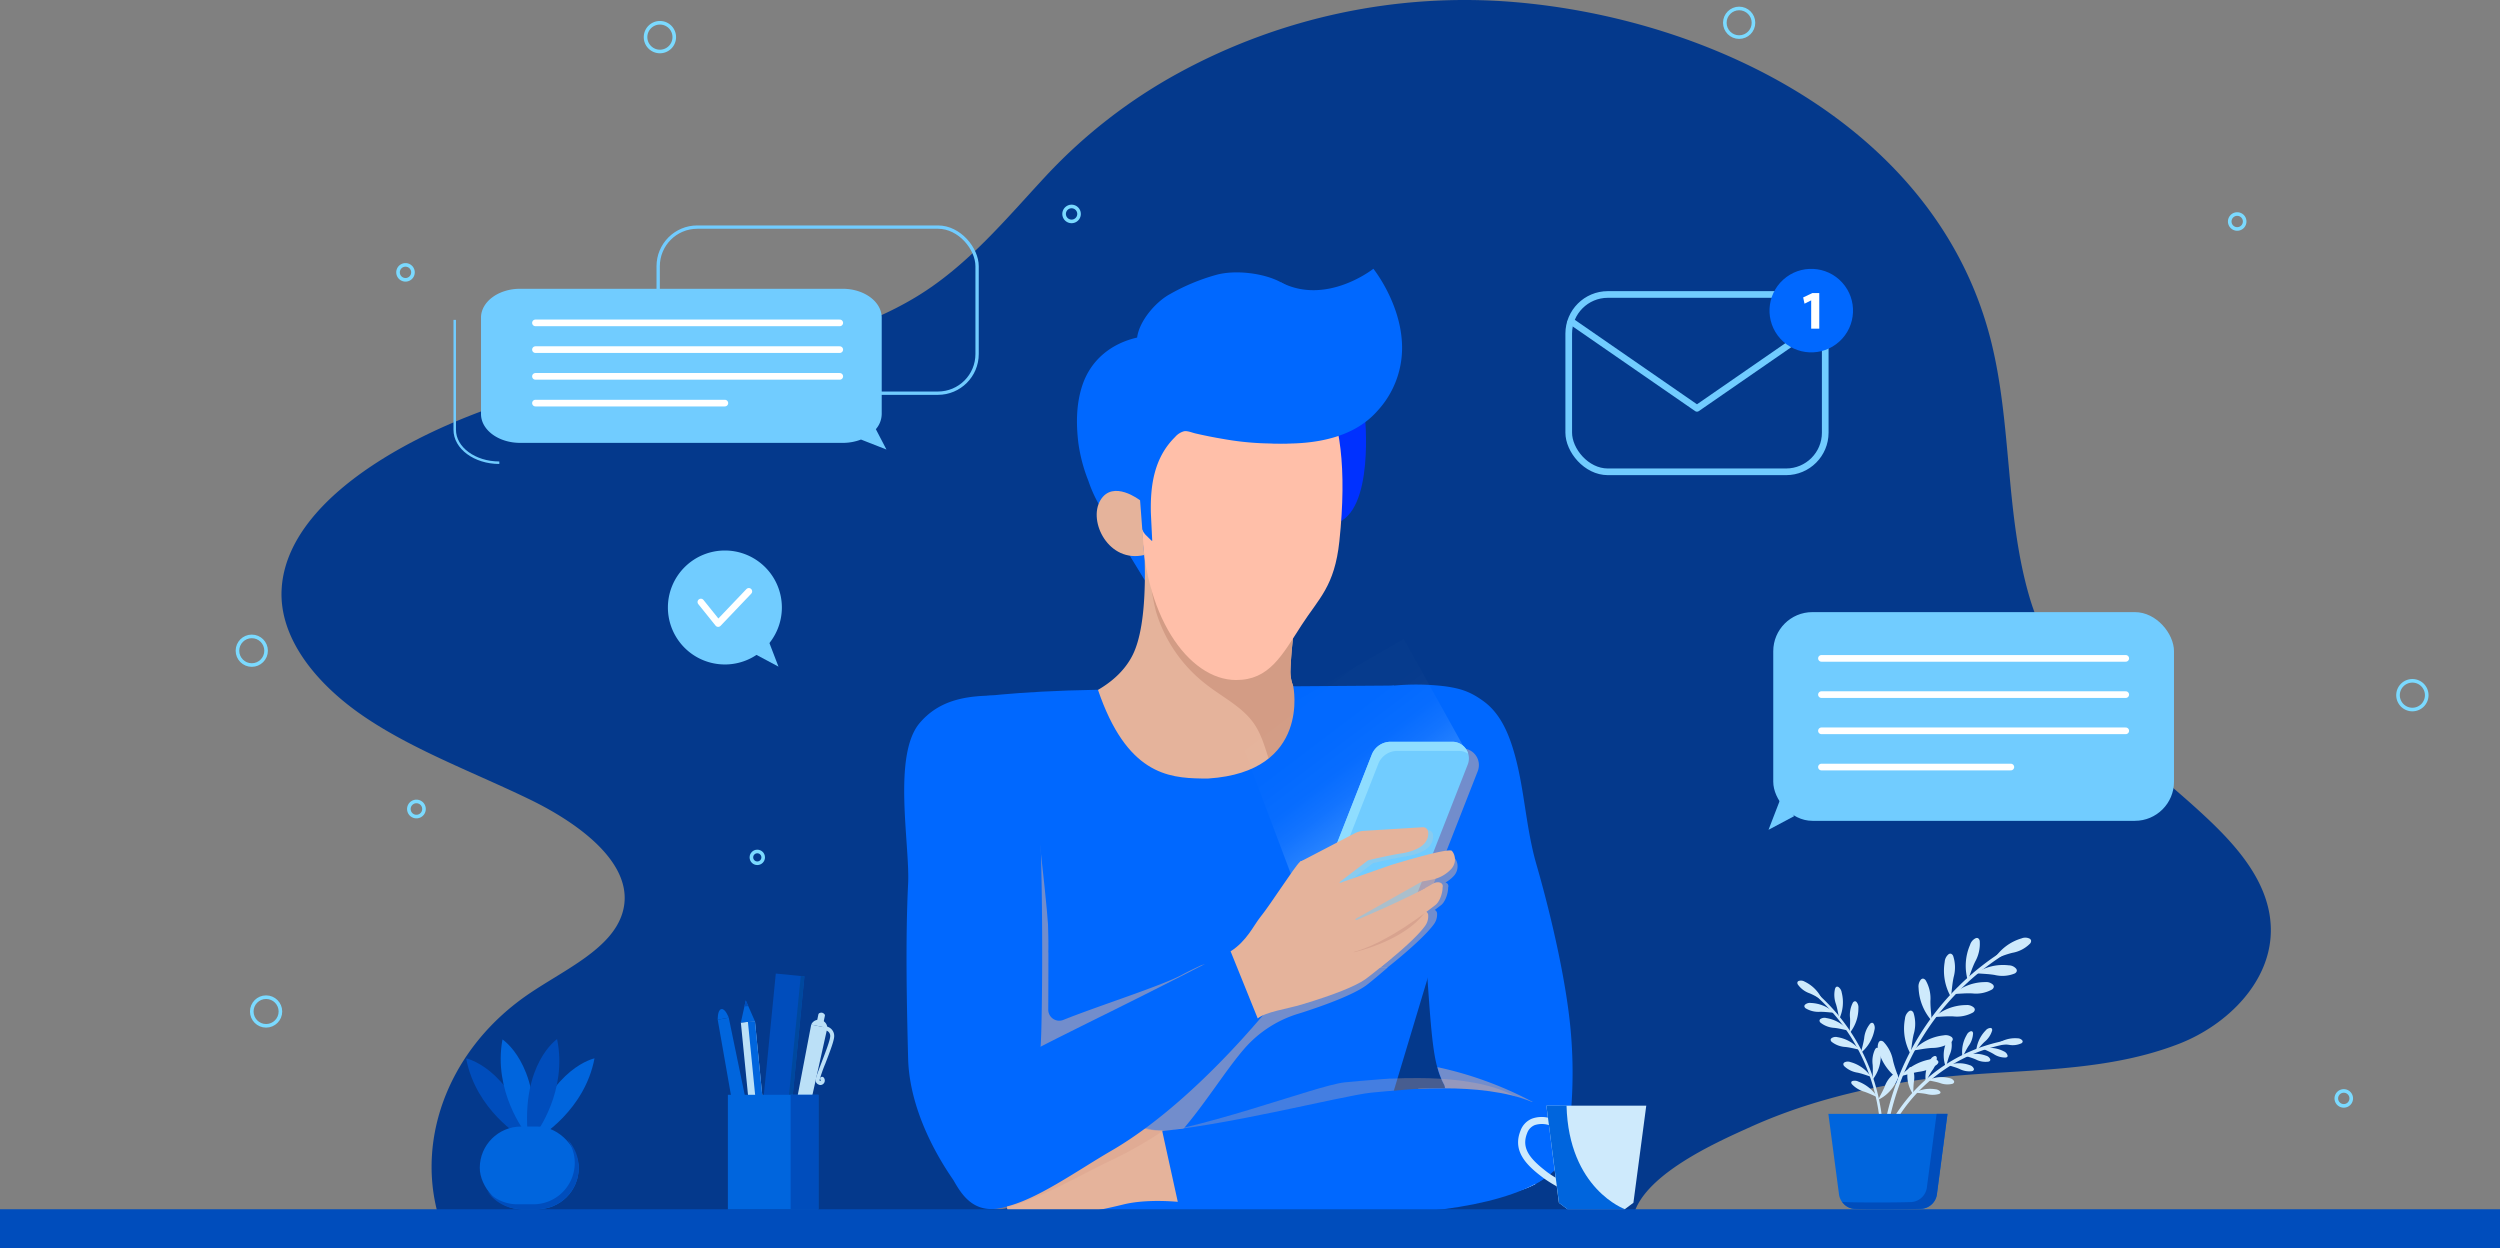 <svg xmlns="http://www.w3.org/2000/svg" xmlns:xlink="http://www.w3.org/1999/xlink" viewBox="0 0 750.67 374.75"><rect x="0" y="0" width="750.67" height="374.75" fill="#808080" stroke="none"/><defs><style>.cls-1,.cls-10{isolation:isolate;}.cls-2{fill:#04398c;}.cls-3{fill:#0068ff;}.cls-4{fill:#0031ff;}.cls-5{fill:#f9fbfc;}.cls-6,.cls-7,.cls-8{fill:#e5b39b;}.cls-12,.cls-14,.cls-6{opacity:0.5;}.cls-12,.cls-14,.cls-6,.cls-7{mix-blend-mode:multiply;}.cls-7{opacity:0.3;}.cls-9{fill:#d39c85;}.cls-10{fill:#ffbfa9;}.cls-11{fill:url(#linear-gradient);}.cls-12{fill:#dda58e;}.cls-13{fill:#71ccff;}.cls-14{fill:#a2cbe0;}.cls-15{fill:#8fddff;}.cls-16{fill:#d8a38f;}.cls-17,.cls-24,.cls-25,.cls-26,.cls-27,.cls-28,.cls-29,.cls-30,.cls-31,.cls-33{fill:none;}.cls-17{stroke:#7bdaff;stroke-width:1.08px;}.cls-17,.cls-24,.cls-25,.cls-26,.cls-28,.cls-29,.cls-33{stroke-miterlimit:10;}.cls-18{fill:#004dbc;}.cls-19{fill:#ceeafc;}.cls-20{fill:#0065dd;}.cls-21{fill:#00489e;}.cls-22{fill:#bbe0f7;}.cls-23{fill:#98c4da;}.cls-24,.cls-25{stroke:#ceeafc;}.cls-24{stroke-width:1.06px;}.cls-25{stroke-width:0.79px;}.cls-26,.cls-29,.cls-30,.cls-31,.cls-33{stroke:#71ccff;}.cls-27,.cls-28{stroke:#fff;stroke-linecap:round;}.cls-27,.cls-30,.cls-31{stroke-linejoin:round;}.cls-27,.cls-28,.cls-29,.cls-30{stroke-width:2px;}.cls-32{fill:#fff;}.cls-33{stroke-width:0.75px;}</style><linearGradient id="linear-gradient" x1="379.99" y1="199.19" x2="420.77" y2="252.95" gradientUnits="userSpaceOnUse"><stop offset="0" stop-color="#fff" stop-opacity="0"/><stop offset="0.43" stop-color="#fdffff" stop-opacity="0.01"/><stop offset="0.58" stop-color="#f6feff" stop-opacity="0.03"/><stop offset="0.69" stop-color="#eafcff" stop-opacity="0.08"/><stop offset="0.78" stop-color="#d9faff" stop-opacity="0.15"/><stop offset="0.86" stop-color="#c3f7ff" stop-opacity="0.23"/><stop offset="0.93" stop-color="#a8f3ff" stop-opacity="0.34"/><stop offset="0.98" stop-color="#89efff" stop-opacity="0.46"/><stop offset="1" stop-color="#7feeff" stop-opacity="0.5"/></linearGradient></defs><g class="cls-1"><g id="Layer_2" data-name="Layer 2"><g id="OBJECT"><path class="cls-2" d="M110.18,215.74c14.7,9.77,32.38,16.32,48.79,24.26,15.78,7.64,32.26,20.16,27.89,34.25-3.31,10.66-17.06,16.78-27.7,23.94-23.91,16.08-34.31,43-27.53,66.86,23-.47,46-.78,69.05-.39,45.9.77,91.77,2.81,137.65,4.24,46.34,1.45,92.69,1.75,139.05,1.87h13.18a9.76,9.76,0,0,1-.45-2.89c.05-13.88,25.28-24.87,35.49-29.49,15.08-6.82,31.24-11,47.52-13.66,26.85-4.36,55.41-1.29,81.17-11.31,14.55-5.66,27.81-18.77,27.57-34.52-.23-15.13-12.31-27.1-22.73-36.51-3.55-3.21-7.1-6.2-10.33-9-17-14.54-33.16-32.45-39.52-54.48-7.18-24.84-5.16-51.62-11.49-76.71C581.76,38.64,514.7,5.63,454.55.61a179.34,179.34,0,0,0-100.47,21.2,157.68,157.68,0,0,0-40,31c-12.08,13-23.41,26.83-38.68,36.15-31.74,19.39-74.55,19.18-111.47,28.5-31.87,8-76.85,29.44-79.31,58.61l-.06.9C83.77,192,95.49,206,110.18,215.74Z"/><polygon class="cls-3" points="343.76 174.27 330.51 152.51 346.58 153.4 343.76 174.27"/><path class="cls-4" d="M409.81,124.46s3.13,29.39-8.92,32.75S393.63,129,393.63,129"/><polygon class="cls-3" points="303.23 209.78 425.8 209.28 434 276.02 405.82 369.76 306.43 372.1 303.23 209.78"/><path class="cls-3" d="M470.25,345.54c-.95,5.2-15.2,20.42-34.4,7.72-5-3.32-10.12-8.88-14.92-15.26-2.14-2.86,2.68-4.65,7-6.58,3-1.36,5.88-2.79,5.91-4.7a2.53,2.53,0,0,0-.38-1.28,22.41,22.41,0,0,1-1.9-5c-3.45-12.28-2.21-47-9.1-70.07a109.21,109.21,0,0,0-23.46-41l15.42-3.13a32.21,32.21,0,0,1,3.25-.29,72.5,72.5,0,0,1,16.29.13c4.73.68,7.51,1.59,11.44,4.43,4.28,3.09,6.71,7.79,8.38,12.68,3.37,9.92,3.95,20.46,6.14,30.65.42,2,.89,3.9,1.45,5.83v0c4.89,17,9.22,36.61,10.36,51A141.28,141.28,0,0,1,470.25,345.54Z"/><path class="cls-5" d="M439.64,355.44c8.69,4.29,16.16,3,21.56,0Z"/><path class="cls-6" d="M460.2,330.87h0l-14.73,7.35-14.62-1.3c-1-1.79-1.94-3.64-2.86-5.51-.75-1.49-1.47-3-2.17-4.53,2.12-.11,4.92-.2,8.08-.17a2.53,2.53,0,0,0-.38-1.28,22.41,22.41,0,0,1-1.9-5A109.81,109.81,0,0,1,460.2,330.87Z"/><path class="cls-6" d="M413.36,283.15l-6.63-5.33S402,267.4,402,267.32c-1.37-4.38-10.63-7.89-12.28-6.27s-8.33,12.82-11.43,16.87c-1.67,2.19-3.22,3.48-6.74,6.56-5.37,3.19-11.23,5.27-16.71,8.25-5.92,3.23-25.38,9.41-35.56,13.52a3.3,3.3,0,0,1-4.52-3.08c.06-11.41.14-39.06-.38-53.48-.79-22.05,5-37.85,5-37.85L306.11,210a43.34,43.34,0,0,0-7.55-.4c-7.6.26-14.83,1-20.42,7.58-8.24,9.71-2.89,36.61-3.47,48.25-.86,17.19-.36,38.07,0,52.47.47,18.73,12.9,35.35,13.67,36.66,2.21,3.78,6.06,10.48,15,8,3.22-.91,7.11-3,11.82-6.89,3.65-3-.79-20.64-2.71-29.26-.07-.32-.14-.62-.21-.91l8.48-4.31c.08-.68.15-1.37.22-2.06l19.38,33.31c15.11-9.31,24.28-27.1,33.3-37.54a35,35,0,0,1,16.58-10.62l1.21-.38c9.86-3.22,15.88-5.9,18.79-8,1.65-1.22,6.68-5.51,7.72-6.48C419.84,287.52,413.36,283.15,413.36,283.15Z"/><path class="cls-7" d="M415.86,361c-35.67,2.28-79-4.23-79.66-4.33l.36-14.81C359.5,340.07,394.81,326,403.74,325c2.49-.26,5.91-.54,9.83-.85l.78-.07,2.16-.15.59-.05h0l.7,0c2.12-.11,4.92-.2,8.08-.17,8.11,0,18.62.88,26.3,4.16,5.44,2.33,9.46,5.89,10.2,11.3C464.08,351.69,442.06,359.27,415.86,361Z"/><path class="cls-3" d="M423.86,364c-35.67,2.28-79-4.23-79.66-4.33l.48-19.64c22.94-1.74,58.13-11,67.06-11.94,2.49-.26,5.91-.54,9.83-.85l.78-.07,2.16-.15.59-.05h0l.7,0c2.12-.11,4.92-.2,8.08-.17,8.11,0,18.62.88,26.3,4.16,5.44,2.33,9.46,5.89,10.2,11.3C472.08,354.69,450.06,362.27,423.86,364Z"/><path class="cls-8" d="M353.65,360.87c-3.72-.33-10.73-.59-16.36.8-19.26,4.74-25.21,3.17-27.22,3.54,0,0-4,1.27-6.42-.38s-.69-5.07-.69-5.07a2.44,2.44,0,0,1-.38-.21,4.19,4.19,0,0,1-1.82-2.68,4.76,4.76,0,0,1,.37-3.41s-2.45-2.15-2.78-3.51a8.1,8.1,0,0,1,.34-3.49s-2.32-2.46-2.09-4c.3-2,2.8-4.09,7.28-5.75l-.28.07c-3.77.75-5.13-1.67-4.43-2.86s9.51-6.19,12.19-5.79,16.54,5.92,22.22,7.52c3.47,1,8.39,3.77,15,3.83h.37Z"/><path class="cls-3" d="M313.17,355.59c-4.71,3.88-8.6,6-11.82,6.89-9,2.52-12.8-4.18-15-8-.77-1.31-13.2-17.93-13.67-36.66-.36-14.4-.86-35.28,0-52.47.58-11.64-4.77-38.54,3.47-48.25,5.59-6.59,13.1-8,20.69-8.22,2.53-.09,4.78.69,7.28,1l13.24,1.88s-5.81,15.8-5,37.85c.68,18.68.71,44,.33,59.18-.06,2.53-.17,4.88-.33,7-.18,2.42-2.35,4-2.66,5.84a22.62,22.62,0,0,0,.79,4.6C312.38,335,316.82,352.59,313.17,355.59Z"/><path class="cls-8" d="M399.82,213.25s-.31,31.46-29.63,34.26c-44.77,3.56-52.83-35.67-52.83-35.67s16.78-3,22.81-15.3c2.34-4.78,3.27-12.17,3.52-19.42.08-2.11.1-4.2.07-6.22-.09-8.88-.92-16.21-.92-16.21l20,14.49L388.7,188s-1,7-1.21,13.29a11.56,11.56,0,0,0,10.1,11.9,10.72,10.72,0,0,0,2,.08Z"/><path class="cls-9" d="M397.59,213.18a24.53,24.53,0,0,1-3.16,6.81c-2.87,4.24-7.14,7.3-11.35,10.2a1.28,1.28,0,0,1-.45.23c-.6.13-1-.58-1.22-1.17-1.38-4.05-2.39-8.33-4.81-11.87-3.5-5.11-9.38-7.93-14.25-11.74a43.35,43.35,0,0,1-15.26-22.06,70,70,0,0,1-1.41-7.32c-.23-1.31-.44-2.63-.59-4a4.72,4.72,0,0,1-.08-1.87s0,0,0,0c5.76-1.5,11.81-1.45,17.76-1.23L388.7,188s-1,7-1.21,13.29A11.56,11.56,0,0,0,397.59,213.18Z"/><path class="cls-3" d="M290.92,209.65s18,11.62,19.45,26.12c2,20,5.26,44.9,4.53,50.2,21.75,4.91,113.53,4.64,113.53,4.64s-18.28-70.13-9.79-84.76l-30.31.22s5.37,25.67-25.5,27.69c-.69,0-1.38.05-2.07,0-10.08-.17-22.5-1.44-31.08-26.65C304.17,207.52,290.92,209.65,290.92,209.65Z"/><path class="cls-10" d="M402.17,162.52c-1.44,13.55-6.14,17.12-11.34,25.17-5.93,9.19-9.73,16.5-19.66,16.5-14.34,0-28.34-19.65-28.34-48.83s13.53-51.17,32.17-51.17S406.83,118.52,402.17,162.52Z"/><polygon class="cls-11" points="439.31 223.9 421.5 191.86 371.83 220.52 394.23 280.02 439.31 223.9"/><path class="cls-12" d="M349.3,339.51a121.67,121.67,0,0,1-15.61,8.88c-7.27,3.38-22.74,12.3-31.31,14-.46-.34,6.47-4,6.19-5.51a5.44,5.44,0,0,1,.31-3.41s-2.09-2.15-2.37-3.51a9.41,9.41,0,0,1,.29-3.49s-2-2.46-1.78-4c.26-2,2.39-4.09,6.21-5.75l-.24.07c-3.22.75-4.38-1.67-3.78-2.86s8.11-6.19,10.39-5.79,14.1,5.92,18.94,7.52C339.5,336.67,343.7,339.45,349.3,339.51Z"/><path class="cls-3" d="M383.2,300.06c-.14.13-2.87,3.62-7.41,8.77-1,1.1-2,2.27-3.15,3.51-9.31,10.19-23.73,24.39-39,33.23-10.17,5.89-22.76,15-32.32,16.91-8.19,1.66-14.15-2-14.4-17.4-.09-5.44-1.83-9.63.58-14.11a13.73,13.73,0,0,1,1.11-1.73,18.14,18.14,0,0,1,2.68-2.79,26.64,26.64,0,0,1,2.58-1.93c4-2.68,8.37-4.87,12.62-7.15,1.29-.69,2.58-1.37,3.88-2q4.59-2.38,9.21-4.69,6.84-3.42,13.7-6.81,10.76-5.34,21.45-10.78l5.05-2.59q2.12-1.08,4.21-2.18c2.59-1.36,5.17-2.75,7.72-4.18Z"/><path class="cls-6" d="M417.05,283.35H400.59a4.88,4.88,0,0,1-4.55-6.67L414.9,228.6a6.1,6.1,0,0,1,5.67-3.87h18.55a5,5,0,0,1,4.62,6.77l-18,45.95A9.29,9.29,0,0,1,417.05,283.35Z"/><path class="cls-13" d="M414.05,281.35H397.59a4.88,4.88,0,0,1-4.55-6.67L411.9,226.6a6.1,6.1,0,0,1,5.67-3.87h18.55a5,5,0,0,1,4.62,6.77l-18,45.95A9.29,9.29,0,0,1,414.05,281.35Z"/><path class="cls-6" d="M437.23,258.29a3.52,3.52,0,0,0-.53-.75c-1.5-.87-18.25,4.3-18.25,4.3l-16.13,5.65,4.63,11,1.08-.61a43.15,43.15,0,0,0-.7,8.23c1.55-.38-.27,5.18,1.32,4.54l7.78,0s10.6-8.26,14.16-13.18a5,5,0,0,0,.92-3.18v-.06a1.26,1.26,0,0,0-.7-1c.92-.7,1.55-1.19,1.77-1.34,1.25-.88,2.25-3.38,2.25-5.38A1.12,1.12,0,0,0,434,265a10.44,10.44,0,0,0,2.35-1.79l0,0A4.24,4.24,0,0,0,437.23,258.29Zm-9.53,8.49,2.64-.52c-3.69,2.07-8.78,4.47-13.15,6.43Z"/><path class="cls-14" d="M412.25,259.19s6.12-1.5,10.37-2.12c7.17-1.3,7.9-4.56,7.66-6.46a1.54,1.54,0,0,0-1.62-1.34l-17.72,1.08a6.8,6.8,0,0,0-2.72.76l-16.45,8.57L403,266.27Z"/><path class="cls-15" d="M395,277.42l18.86-48.07a6.1,6.1,0,0,1,5.68-3.87h18.54a4.87,4.87,0,0,1,2.76.84,4.93,4.93,0,0,0-4.76-3.59H417.57a6.1,6.1,0,0,0-5.67,3.87L393,274.68a4.89,4.89,0,0,0,1.85,5.86A4.8,4.8,0,0,1,395,277.42Z"/><path class="cls-8" d="M402.42,265.39c-1.25-4.41-10.41-8.16-12.11-6.59s-8.67,12.6-11.87,16.56c-2,2.48-4.06,7.21-8.93,10.29l8.14,20.15c2.49-2,8.47-2.77,13.27-4.19,9.94-3,16-5.48,19-7.54,1.68-1.18,6.77-5.36,7.83-6.3,2-1.73-4.35-6.25-4.35-6.25l-6.48-5.5S402.44,265.48,402.42,265.39Z"/><path class="cls-8" d="M390.31,258.8l16.45-8.57a6.67,6.67,0,0,1,2.72-.75l17.72-1.09a1.54,1.54,0,0,1,1.62,1.35c.24,1.89-.49,5.16-7.65,6.45-4.25.63-10.38,2.13-10.38,2.13l-9.25,7.07Z"/><path class="cls-8" d="M414.29,290.61s10.08-7.69,13.63-12.61a4.88,4.88,0,0,0,.92-3.18v-.06a1.27,1.27,0,0,0-1.93-1l-18,10.76Z"/><path class="cls-16" d="M406.48,285.94s14.81-3.16,21.37-11.91c.14-.66.23-1.2.29-1.65a1.27,1.27,0,0,0-1.72-1.34l-19.66,7.28Z"/><path class="cls-8" d="M406.58,276.57s16.21-6.72,23.59-11.18c1.5-.95,3.37-.45,3,1.05,0,2-1,4.5-2.25,5.38s-14.38,11.62-25.25,14.25C405.42,282.82,406.58,276.57,406.58,276.57Z"/><path class="cls-8" d="M401.54,265.39l16.13-5.65s16.75-5.16,18.25-4.29a3.47,3.47,0,0,1,.52.75,4.22,4.22,0,0,1-.84,4.89l0,0a10.55,10.55,0,0,1-5.49,3l-3.17.62-20.75,11.67Z"/><path class="cls-3" d="M413.54,123.44c-4.46,5.05-10.7,7.74-17.5,8.94-19.65,3.5-44-5.43-44-5.43l10.33-23.83s22-18.47,22.32-18.3c13.7,7,27.69-4.12,27.69-4.12s7.82,9.71,8.56,21.89A27.9,27.9,0,0,1,413.54,123.44Z"/><path class="cls-3" d="M331.58,154.07c.92,1.26,1,2.38,2.16,3.45.88.84,2.76,3.24,3.95,3.45s5-3,5.41-1.7a5.19,5.19,0,0,0,1.3,1.72c.28.29.57.58.86.85s.47.55.72.56c0,0-.39-7.84-.41-8.42-.2-8.41,1.05-16.63,7.28-22.77a5.46,5.46,0,0,1,2.69-1.72c1.07-.18,2.37.42,3.43.66q4.06.94,8.18,1.63a86.13,86.13,0,0,0,23,1.06c5.58-.58,20.29-37.84,14.94-38.49-4-.49-7.43-2.93-11-4.62s-5.62-2.83-9.37-4.91c-5.16-2.87-14-3.89-19.69-2.24a61.13,61.13,0,0,0-13.65,5.69c-4.31,2.3-9.3,8.07-9.94,13.09-7.53,1.72-13.85,6.49-16.47,14.41-1.82,5.52-1.87,11.47-1.18,17.19a48.29,48.29,0,0,0,3,11.38A40.31,40.31,0,0,0,331.58,154.07Z"/><path class="cls-8" d="M342.33,150.23s-8.16-6.36-11.93,0,2.52,18.93,13.17,16.42"/><path class="cls-17" d="M202.46,11.14a4.31,4.31,0,1,1-4.3-4.3A4.3,4.3,0,0,1,202.46,11.14Z"/><circle class="cls-17" cx="75.6" cy="195.39" r="4.3"/><circle class="cls-17" cx="522.21" cy="6.84" r="4.3"/><path class="cls-17" d="M728.67,208.73a4.31,4.31,0,1,1-4.31-4.3A4.31,4.31,0,0,1,728.67,208.73Z"/><path class="cls-17" d="M124,81.77a2.24,2.24,0,1,1-2.24-2.23A2.24,2.24,0,0,1,124,81.77Z"/><path class="cls-17" d="M706,329.82a2.24,2.24,0,1,1-2.23-2.24A2.23,2.23,0,0,1,706,329.82Z"/><path class="cls-17" d="M324,64.27A2.24,2.24,0,1,1,321.73,62,2.24,2.24,0,0,1,324,64.27Z"/><path class="cls-17" d="M674,66.51a2.24,2.24,0,1,1-2.24-2.24A2.23,2.23,0,0,1,674,66.51Z"/><circle class="cls-17" cx="79.9" cy="303.72" r="4.3"/><circle class="cls-17" cx="227.39" cy="257.44" r="1.77"/><path class="cls-17" d="M127.31,242.92a2.27,2.27,0,1,1-2.27-2.27A2.26,2.26,0,0,1,127.31,242.92Z"/><rect class="cls-18" y="363.1" width="750.67" height="11.65"/><path class="cls-19" d="M463.44,353.71a38.42,38.42,0,0,0,4,2.52l.64,4.92,2.54,1.91,17.29,0,2.55-1.91L494.32,332l-30,0,.46,3.6a8.62,8.62,0,0,0-4.74.28,6.13,6.13,0,0,0-3.5,3.68C454,345.94,458.79,350.21,463.44,353.71Zm-4.91-13.4a4.07,4.07,0,0,1,2.31-2.48,7.08,7.08,0,0,1,4.25,0l2,15.78a28.73,28.73,0,0,1-2.41-1.58C459.44,348.05,456.74,344.86,458.53,340.31Z"/><path class="cls-20" d="M464.34,332l3.77,29.18,2.54,1.91,17.29,0s-16.92-6-17.56-31.11Z"/><rect class="cls-18" x="229.76" y="292.59" width="8.64" height="64.86" transform="translate(33 -21.39) rotate(5.63)"/><polygon class="cls-21" points="241.56 293.17 235.2 357.72 234.07 357.61 240.44 293.06 241.56 293.17"/><rect class="cls-22" x="224.79" y="306.72" width="4.25" height="47.8" transform="translate(-31.39 23.9) rotate(-5.64)"/><rect class="cls-20" x="226.91" y="306.62" width="2.12" height="47.8" transform="translate(-31.37 24) rotate(-5.64)"/><polygon class="cls-20" points="222.45 307.05 223.93 300.39 226.68 306.63 222.45 307.05"/><polygon class="cls-18" points="223.52 302.22 224.69 302.1 223.93 300.39 223.52 302.22"/><polygon class="cls-22" points="237.14 359.38 233.84 358.7 243.58 307.66 248.42 308.65 237.14 359.38"/><path class="cls-22" d="M235.49,359l-1.65-.34s-.1,3,1.06,3.22,2.24-2.53,2.24-2.53Z"/><path class="cls-22" d="M246.39,306.27a2.44,2.44,0,0,0-2.81,1.39l2.42.5,2.42.49A2.45,2.45,0,0,0,246.39,306.27Z"/><path class="cls-22" d="M246.84,304.08s-.9-.13-1.1.47l-.39,1.92,1,.2.95.2.4-1.93C247.72,304.31,246.84,304.08,246.84,304.08Z"/><path class="cls-22" d="M246,325.69l-.1,0a1.4,1.4,0,0,1-1-1.3c0-.58.5-2,1.81-5.42,1.15-3,2.58-6.72,2.58-7.84a1.69,1.69,0,0,0-1.57-1.77.59.59,0,0,1-.54-.64.58.58,0,0,1,.64-.54,2.86,2.86,0,0,1,2.66,2.95c0,1.24-1.11,4.21-2.67,8.26a41.27,41.27,0,0,0-1.73,4.94.22.22,0,0,0,.15.22s.11,0,.15,0,.09-.18.06-.22a.57.57,0,0,1,0-.82.6.6,0,0,1,.85,0,1.36,1.36,0,0,1-1.24,2.27Z"/><polygon class="cls-20" points="215.51 306.2 218.82 305.57 229.34 356.46 224.49 357.39 215.51 306.2"/><path class="cls-20" d="M217.16,305.88l1.66-.31s-1-2.79-2.21-2.57-1.1,3.2-1.1,3.2Z"/><path class="cls-23" d="M227.28,358.81a2.43,2.43,0,0,0,2.06-2.35l-2.42.46-2.43.47A2.44,2.44,0,0,0,227.28,358.81Z"/><path class="cls-23" d="M227.7,361s.88-.22.83-.85l-.37-1.93-1,.18-1,.19.37,1.93C226.79,361.13,227.7,361,227.7,361Z"/><path class="cls-23" d="M220.2,340.72l.1,0a1.42,1.42,0,0,1,1.43.82c.25.52.31,2.05.4,5.7.08,3.21.18,7.2.61,8.23a1.72,1.72,0,0,0,2.14,1,.59.59,0,0,1,.74.38.6.6,0,0,1-.38.75,2.87,2.87,0,0,1-3.59-1.72c-.48-1.15-.59-4.31-.7-8.65a39.83,39.83,0,0,0-.29-5.22.22.22,0,0,0-.22-.15s-.11,0-.12.09,0,.19,0,.22a.58.58,0,0,1,.35.75.6.6,0,0,1-.77.35,1.3,1.3,0,0,1-.76-1.58A1.32,1.32,0,0,1,220.2,340.72Z"/><rect class="cls-20" x="218.56" y="328.73" width="27.17" height="34.38"/><rect class="cls-18" x="237.4" y="328.73" width="8.33" height="34.38"/><path class="cls-24" d="M603.25,285.06a78.51,78.51,0,0,0-37.87,60.79"/><path class="cls-19" d="M598.84,287.87a14.63,14.63,0,0,1,8.16-6.1,2.93,2.93,0,0,1,2.46.09.94.94,0,0,1,.41.55,1.18,1.18,0,0,1-.39,1,9.87,9.87,0,0,1-5.24,2.69c-1.94.48-3.33,1.09-5.4,1.76"/><path class="cls-19" d="M593.28,292.23a14.67,14.67,0,0,1,9.91-2.37,2.93,2.93,0,0,1,2.23,1.06,1,1,0,0,1,.16.67,1.21,1.21,0,0,1-.76.77,9.81,9.81,0,0,1-5.88.39c-2-.33-3.49-.32-5.66-.52"/><path class="cls-19" d="M586.55,298.46a14.64,14.64,0,0,1,9.55-3.57,2.94,2.94,0,0,1,2.34.79.9.9,0,0,1,.24.64,1.21,1.21,0,0,1-.66.86,9.9,9.9,0,0,1-5.79,1.11c-2-.1-3.5.1-5.68.17"/><path class="cls-19" d="M580.84,305.36a14.7,14.7,0,0,1,9.55-3.57,3,3,0,0,1,2.34.79.91.91,0,0,1,.24.64,1.22,1.22,0,0,1-.66.86,9.91,9.91,0,0,1-5.79,1.11c-2-.09-3.5.1-5.68.17"/><path class="cls-19" d="M574.51,315.42a14.7,14.7,0,0,1,9.13-4.54,3,3,0,0,1,2.41.54,1,1,0,0,1,.31.61,1.27,1.27,0,0,1-.57.93,9.92,9.92,0,0,1-5.65,1.7c-2,.12-3.47.47-5.63.76"/><path class="cls-19" d="M570.64,323.16a15.67,15.67,0,0,1,8.58-5,3.28,3.28,0,0,1,2.44.17.79.79,0,0,1,.37.48c.06.32-.2.63-.47.87a11.09,11.09,0,0,1-5.42,2.15c-2,.34-3.39.83-5.5,1.34"/><path class="cls-19" d="M590.86,294.37a15.81,15.81,0,0,1,.69-10.66,3.2,3.2,0,0,1,1.7-2,.87.87,0,0,1,.69,0,1.22,1.22,0,0,1,.52,1,11,11,0,0,1-1.39,6.06c-.92,1.9-1.36,3.44-2.21,5.59"/><path class="cls-19" d="M585.8,299.35a15.86,15.86,0,0,1-1.87-10.51,3.23,3.23,0,0,1,1.18-2.32.91.91,0,0,1,.67-.16,1.2,1.2,0,0,1,.74.83,10.92,10.92,0,0,1,.1,6.21c-.44,2.06-.5,3.67-.82,6"/><path class="cls-19" d="M580.09,306.56a15.86,15.86,0,0,1-4-9.92,3.25,3.25,0,0,1,.7-2.51,1,1,0,0,1,.63-.29,1.24,1.24,0,0,1,.88.66,10.91,10.91,0,0,1,1.34,6.07c0,2.11.24,3.7.4,6"/><path class="cls-19" d="M573.68,316.46A15.81,15.81,0,0,1,572,305.91a3.21,3.21,0,0,1,1.23-2.3,1,1,0,0,1,.68-.14,1.22,1.22,0,0,1,.71.84,10.86,10.86,0,0,1,0,6.21c-.48,2.06-.58,3.66-.94,5.94"/><path class="cls-19" d="M570.27,324.23a15.91,15.91,0,0,1-6.22-8.68,3.29,3.29,0,0,1,.07-2.6,1,1,0,0,1,.54-.43,1.2,1.2,0,0,1,1,.42,11,11,0,0,1,2.76,5.57c.5,2.05,1.13,3.53,1.83,5.72"/><path class="cls-24" d="M602.82,312.88a49.72,49.72,0,0,0-36.12,27.43"/><path class="cls-19" d="M599.58,313.55a9.23,9.23,0,0,1,6.2-1.78,1.87,1.87,0,0,1,1.44.62.62.62,0,0,1,.12.41.75.75,0,0,1-.46.51,6.25,6.25,0,0,1-3.71.41c-1.25-.16-2.21-.11-3.59-.17"/><path class="cls-19" d="M595.31,314.87a9.29,9.29,0,0,1,6.4.83,1.88,1.88,0,0,1,1.07,1.14.59.59,0,0,1,0,.43.78.78,0,0,1-.63.28,6.27,6.27,0,0,1-3.57-1.09c-1.08-.64-2-1-3.22-1.59"/><path class="cls-19" d="M589.92,317a9.29,9.29,0,0,1,6.45,0,1.86,1.86,0,0,1,1.21,1,.58.58,0,0,1,0,.43.77.77,0,0,1-.59.36,6.31,6.31,0,0,1-3.67-.65c-1.16-.51-2.1-.73-3.4-1.18"/><path class="cls-19" d="M585,319.84a9.27,9.27,0,0,1,6.46,0,1.85,1.85,0,0,1,1.2,1,.61.61,0,0,1,0,.44.78.78,0,0,1-.58.36,6.26,6.26,0,0,1-3.68-.66c-1.16-.5-2.09-.72-3.4-1.17"/><path class="cls-19" d="M579,324.36a9.25,9.25,0,0,1,6.42-.62,1.9,1.9,0,0,1,1.31.86.58.58,0,0,1,0,.43.75.75,0,0,1-.55.42,6.26,6.26,0,0,1-3.72-.27c-1.2-.38-2.16-.5-3.5-.82"/><path class="cls-19" d="M574.93,328.07a9.9,9.9,0,0,1,6.2-1,2.06,2.06,0,0,1,1.41.65.49.49,0,0,1,.12.37c0,.2-.27.33-.48.41a7,7,0,0,1-3.69,0c-1.24-.24-2.2-.28-3.56-.45"/><path class="cls-19" d="M593.39,315.59a10.06,10.06,0,0,1,2.81-6.15,2.05,2.05,0,0,1,1.45-.78.54.54,0,0,1,.41.16.78.78,0,0,1,.09.69,6.89,6.89,0,0,1-2.19,3.27c-1,.92-1.58,1.73-2.57,2.81"/><path class="cls-19" d="M589.28,317.4a10,10,0,0,1,1.26-6.64,2,2,0,0,1,1.22-1.11.58.58,0,0,1,.43.06.75.75,0,0,1,.25.65,6.88,6.88,0,0,1-1.34,3.7c-.72,1.12-1.13,2.06-1.82,3.34"/><path class="cls-19" d="M584.26,320.38a10.05,10.05,0,0,1-.09-6.76,2,2,0,0,1,1-1.33.54.54,0,0,1,.43,0,.75.75,0,0,1,.38.59,6.87,6.87,0,0,1-.58,3.89c-.48,1.25-.69,2.24-1.12,3.64"/><path class="cls-19" d="M578.24,324.79a10.08,10.08,0,0,1,1.41-6.62,2.11,2.11,0,0,1,1.24-1.08.66.66,0,0,1,.44.07.79.79,0,0,1,.23.66,6.91,6.91,0,0,1-1.42,3.67c-.75,1.11-1.17,2-1.9,3.3"/><path class="cls-19" d="M574.47,328.62a10,10,0,0,1-1.72-6.54,2.06,2.06,0,0,1,.63-1.53.58.58,0,0,1,.41-.13c.24,0,.4.26.51.48a6.94,6.94,0,0,1,.38,3.92c-.17,1.33-.13,2.34-.21,3.8"/><path class="cls-25" d="M544.27,297.62a58.41,58.41,0,0,1,20.66,49.12"/><path class="cls-19" d="M547.18,300.21a10.86,10.86,0,0,0-5.27-5.44,2.19,2.19,0,0,0-1.82-.22.67.67,0,0,0-.37.35.89.89,0,0,0,.17.79,7.27,7.27,0,0,0,3.53,2.59c1.37.58,2.32,1.19,3.76,1.93"/><path class="cls-19" d="M550.75,304.07a10.87,10.87,0,0,0-7-2.91,2.18,2.18,0,0,0-1.76.52.69.69,0,0,0-.2.47.93.93,0,0,0,.47.66,7.38,7.38,0,0,0,4.27,1c1.49,0,2.6.17,4.22.28"/><path class="cls-19" d="M555,309.43a10.92,10.92,0,0,0-6.6-3.74,2.19,2.19,0,0,0-1.81.3.73.73,0,0,0-.25.44.89.89,0,0,0,.39.71,7.31,7.31,0,0,0,4.12,1.5c1.47.17,2.56.49,4.15.79"/><path class="cls-19" d="M558.34,315.18a10.88,10.88,0,0,0-6.59-3.75,2.18,2.18,0,0,0-1.81.31.69.69,0,0,0-.26.44.91.91,0,0,0,.39.71,7.37,7.37,0,0,0,4.12,1.49c1.48.17,2.56.49,4.15.8"/><path class="cls-19" d="M561.8,323.31a10.86,10.86,0,0,0-6.17-4.4,2.16,2.16,0,0,0-1.83.11.73.73,0,0,0-.3.41.93.93,0,0,0,.31.75,7.42,7.42,0,0,0,4,1.91c1.45.32,2.49.75,4,1.22"/><path class="cls-19" d="M563.74,329.46a11.61,11.61,0,0,0-5.71-4.69,2.49,2.49,0,0,0-1.82-.17.59.59,0,0,0-.33.31.79.79,0,0,0,.24.69,8.2,8.2,0,0,0,3.73,2.22c1.41.49,2.4,1,3.89,1.64"/><path class="cls-19" d="M552.28,305.92A11.86,11.86,0,0,0,553,298a2.43,2.43,0,0,0-1-1.64.67.67,0,0,0-.51-.08c-.27.08-.41.38-.5.66a8.11,8.11,0,0,0,.31,4.61c.45,1.5.6,2.69,1,4.36"/><path class="cls-19" d="M555.4,310.18a11.79,11.79,0,0,0,2.62-7.5,2.43,2.43,0,0,0-.6-1.85.7.7,0,0,0-.47-.19.92.92,0,0,0-.64.52,8.07,8.07,0,0,0-.8,4.55c.07,1.57-.07,2.75-.11,4.47"/><path class="cls-19" d="M558.75,316.15a11.77,11.77,0,0,0,4.07-6.82,2.42,2.42,0,0,0-.22-1.93.71.71,0,0,0-.43-.29.89.89,0,0,0-.72.39,8.07,8.07,0,0,0-1.7,4.29c-.24,1.56-.61,2.69-1,4.36"/><path class="cls-19" d="M562.3,324.17a11.77,11.77,0,0,0,2.44-7.55,2.42,2.42,0,0,0-.63-1.83.7.7,0,0,0-.48-.19c-.28,0-.48.28-.63.53a8.13,8.13,0,0,0-.7,4.57c.11,1.57,0,2.76,0,4.47"/><path class="cls-19" d="M563.88,330.28a11.74,11.74,0,0,0,5.59-5.64,2.44,2.44,0,0,0,.26-1.92.69.69,0,0,0-.35-.38.89.89,0,0,0-.8.19,8.15,8.15,0,0,0-2.68,3.77c-.61,1.45-1.24,2.46-2,4"/><path class="cls-20" d="M549,334.45l3.16,23.92a5.07,5.07,0,0,0,4.67,4.61c2.14.07,5.31.12,9.86.12,4.72,0,8-.06,10.24-.13a5.07,5.07,0,0,0,4.68-4.6l3.15-23.92Z"/><path class="cls-18" d="M581.5,334.45l-2.89,21.88a5.07,5.07,0,0,1-4.68,4.61c-2.23.07-5.52.13-10.24.13-4.55,0-7.72-.05-9.86-.12a5.36,5.36,0,0,1-.7-.09,4.7,4.7,0,0,0,3.72,2.12c2.14.07,5.31.12,9.86.12,4.72,0,8-.06,10.24-.13a5.07,5.07,0,0,0,4.68-4.6l3.15-23.92Z"/><path class="cls-18" d="M156.55,341.44s-13.64-8-16.59-23.65c0,0,12.84,2.66,19.28,23.65"/><path class="cls-20" d="M161.93,341.44s13.63-8,16.58-23.65c0,0-12.84,2.66-19.27,23.65"/><path class="cls-20" d="M157.81,340.16s-9.83-12.37-6.93-28.05c0,0,11,7.12,9.44,29"/><path class="cls-18" d="M161,340.21s9.54-12.6,6.27-28.2c0,0-10.85,7.37-8.75,29.23"/><rect class="cls-20" x="144.06" y="338.26" width="29.71" height="24.84" rx="12.42"/><path class="cls-18" d="M170.38,342.18a12.3,12.3,0,0,1,2.2,7,12.43,12.43,0,0,1-12.42,12.43H155.3a12.39,12.39,0,0,1-9-3.92,12.41,12.41,0,0,0,10.22,5.37h4.87a12.4,12.4,0,0,0,9-20.92Z"/><rect class="cls-26" x="197.63" y="68.19" width="95.76" height="49.87" rx="11.75" transform="translate(491.02 186.25) rotate(180)"/><polyline class="cls-13" points="225.66 195.85 233.75 200.17 229.71 189.65"/><path class="cls-13" d="M200.55,182.4a17.11,17.11,0,1,0,17.1-17.1A17.11,17.11,0,0,0,200.55,182.4Z"/><polyline class="cls-27" points="210.45 180.77 215.64 187.23 224.85 177.57"/><rect class="cls-13" x="532.45" y="183.8" width="120.33" height="62.67" rx="11.75"/><polyline class="cls-13" points="538.72 245.07 531.03 249.16 534.88 239.18"/><line class="cls-28" x1="546.92" y1="197.69" x2="638.29" y2="197.69"/><line class="cls-28" x1="546.92" y1="208.57" x2="638.29" y2="208.57"/><line class="cls-28" x1="546.92" y1="219.44" x2="638.29" y2="219.44"/><line class="cls-28" x1="546.92" y1="230.32" x2="603.79" y2="230.32"/><rect class="cls-29" x="471.04" y="88.42" width="77.02" height="53.25" rx="11.75"/><polyline class="cls-30" points="471.04 95.99 509.55 122.61 548.05 95.99"/><line class="cls-31" x1="536.31" y1="88.42" x2="482.79" y2="88.42"/><circle class="cls-3" cx="543.84" cy="93.23" r="12.54" transform="translate(78.62 389.92) rotate(-42.25)"/><path class="cls-32" d="M543.84,90.19h0l-2,1-.41-1.88L544.19,88h2.08V98.69h-2.43Z"/><path class="cls-13" d="M156.18,86.71H253c6.49,0,11.75,3.88,11.75,8.68v28.92a7.07,7.07,0,0,1-1.76,4.56l3.18,6.11-7.64-3a15.12,15.12,0,0,1-5.53,1H156.18c-6.49,0-11.75-3.88-11.75-8.68V95.39C144.43,90.59,149.69,86.71,156.18,86.71Z"/><path class="cls-33" d="M149.93,138.94c-7.39,0-13.39-4.43-13.39-9.89v-33"/><line class="cls-28" x1="160.78" y1="96.95" x2="252.15" y2="96.95"/><line class="cls-28" x1="160.78" y1="104.98" x2="252.15" y2="104.98"/><line class="cls-28" x1="160.78" y1="113.01" x2="252.15" y2="113.01"/><line class="cls-28" x1="160.78" y1="121.04" x2="217.65" y2="121.04"/></g></g></g></svg>